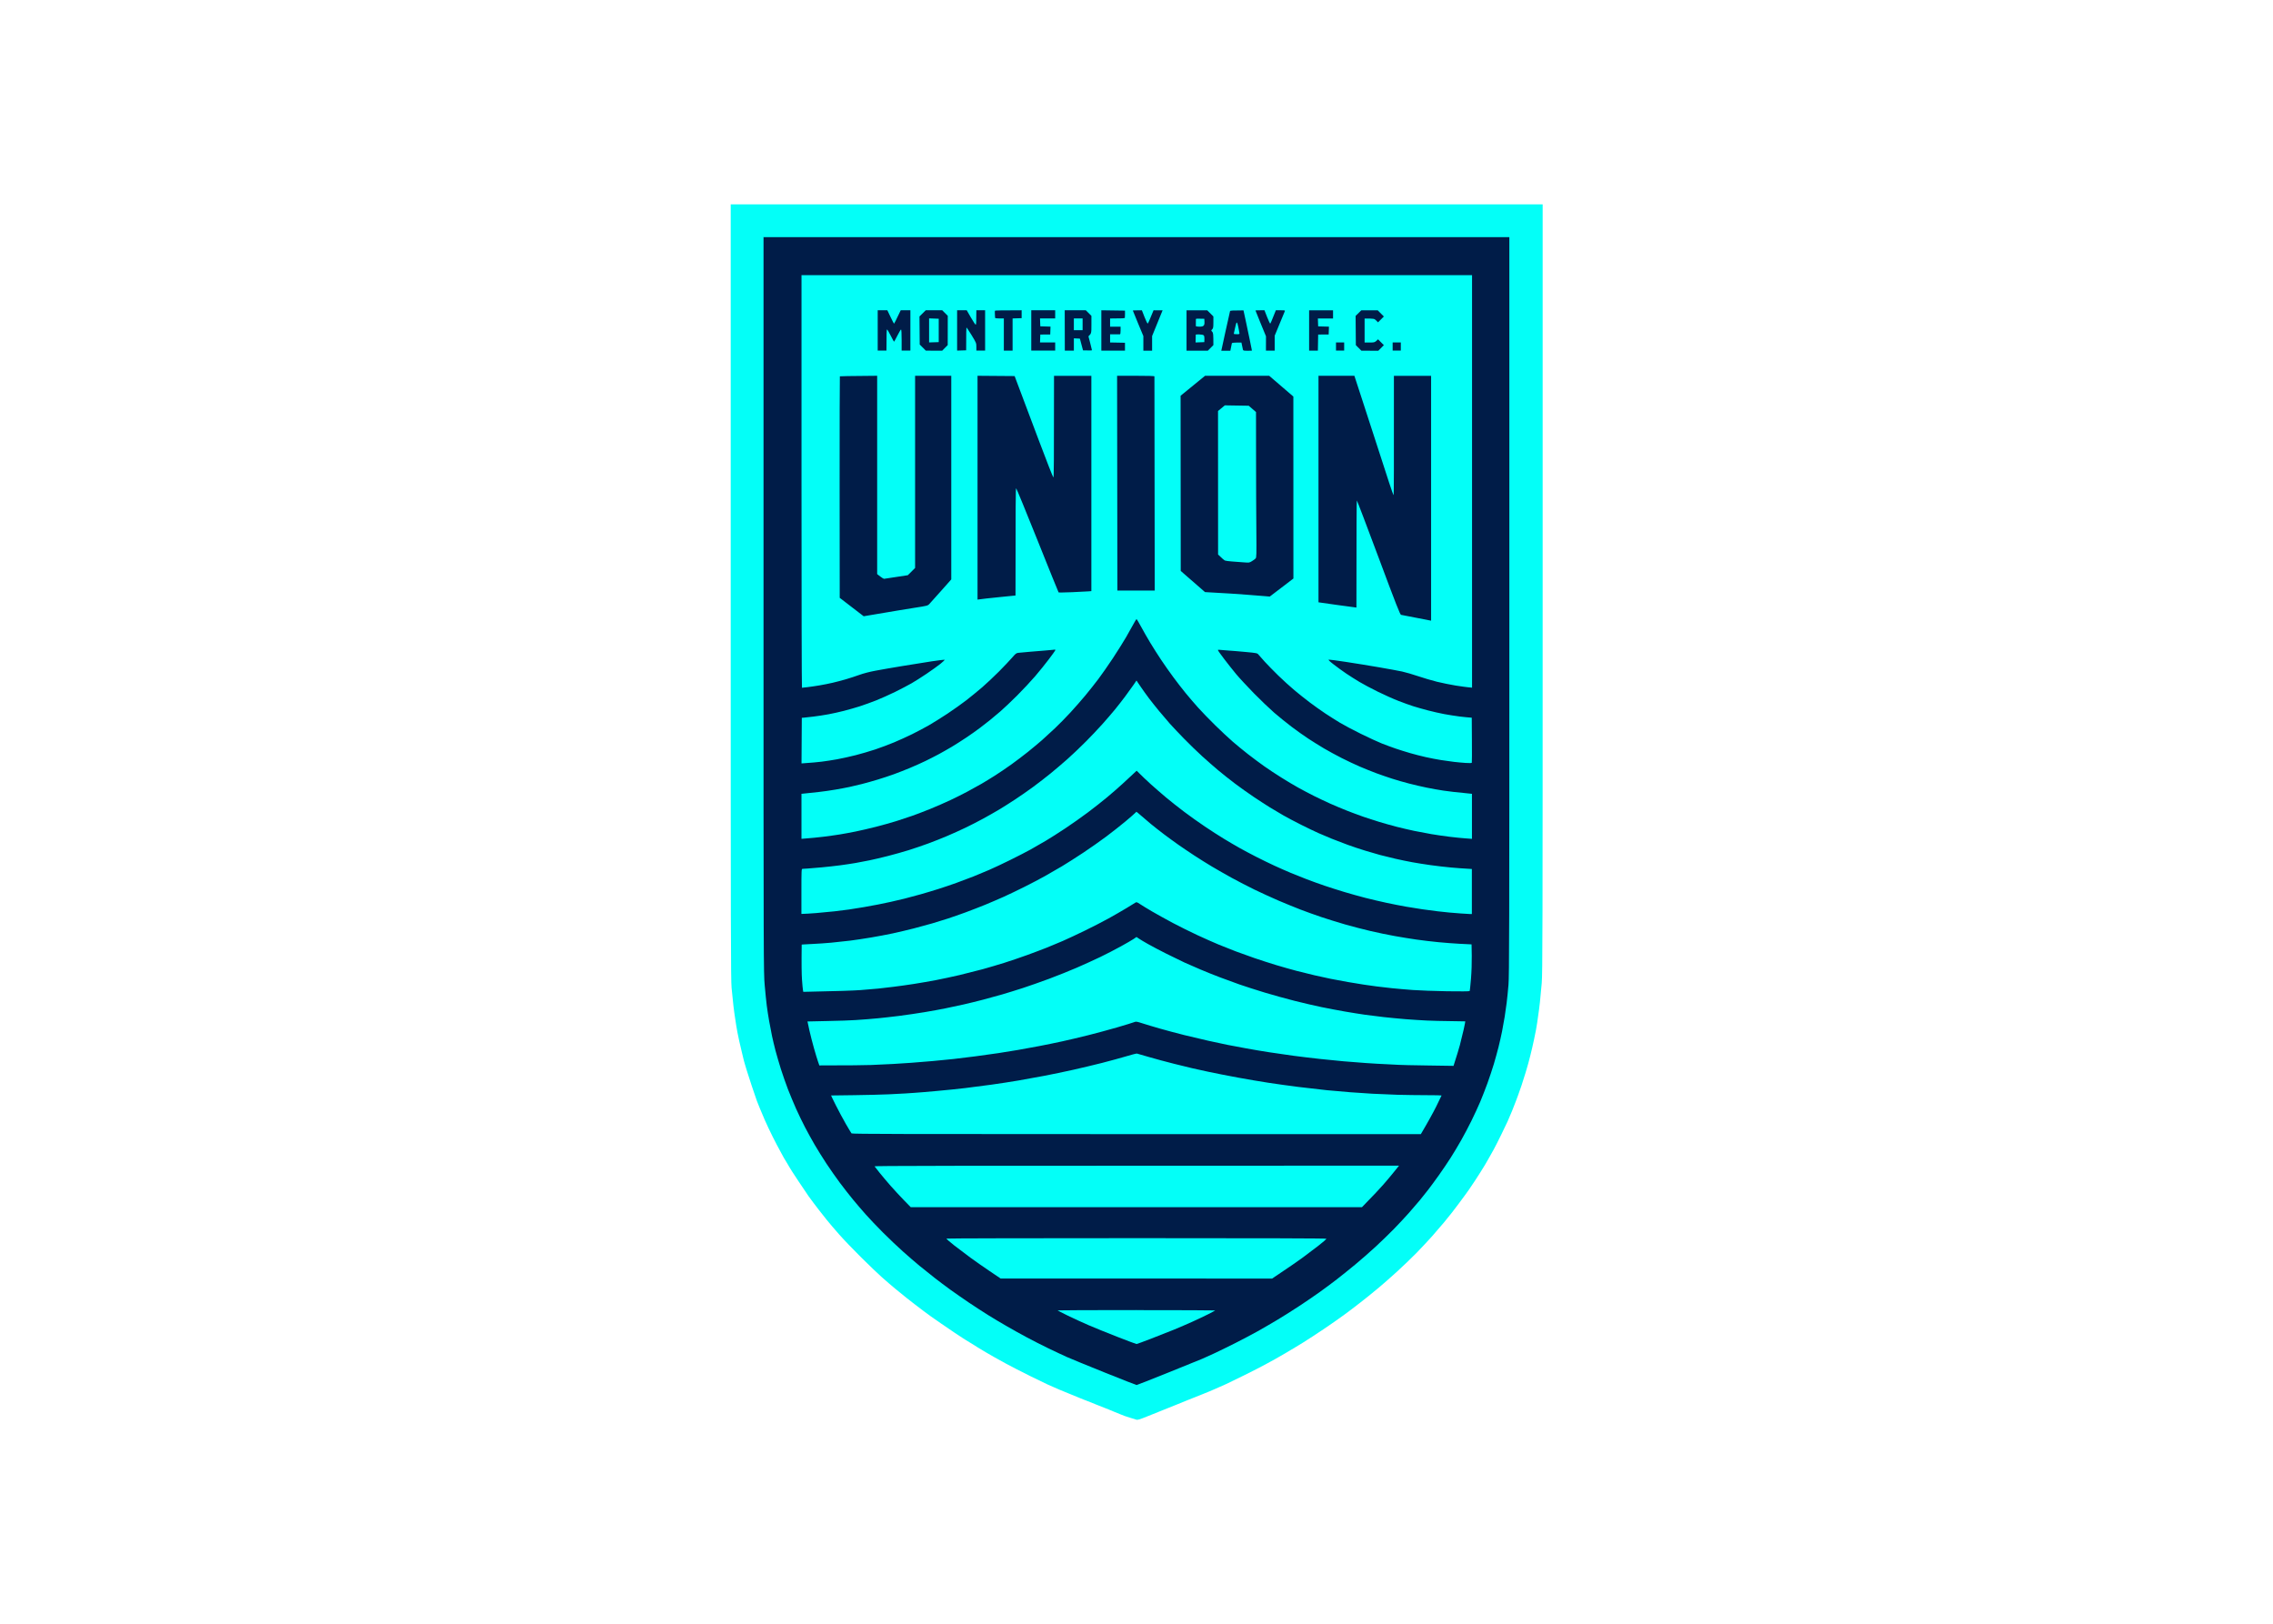 <svg clip-rule="evenodd" fill-rule="evenodd" stroke-linejoin="round" stroke-miterlimit="2" viewBox="0 0 560 400" xmlns="http://www.w3.org/2000/svg"><g fill-rule="nonzero" transform="matrix(1.198 0 0 1.198 180 50.342)"><path d="m0 0h167v78.95c0 70.72-.02 79.18-.19 81.18-.1 1.22-.27 2.98-.37 3.91s-.26 2.17-.36 2.77-.19 1.27-.21 1.5-.13.88-.24 1.44-.29 1.43-.39 1.92c-.1.5-.27 1.25-.37 1.68s-.29 1.22-.42 1.74c-.14.53-.32 1.23-.41 1.56s-.33 1.17-.54 1.86c-.2.69-.58 1.89-.84 2.65s-.58 1.68-.72 2.05c-.14.36-.35.93-.47 1.26s-.47 1.22-.78 1.99c-.31.76-.72 1.71-.9 2.11-.19.4-.77 1.62-1.3 2.71s-1.24 2.5-1.59 3.13c-.34.63-.85 1.52-1.12 1.99-.28.46-.54.92-.59 1.02s-.24.42-.44.72c-.19.3-.44.7-.56.9-.11.2-.61.98-1.12 1.74-.5.76-1.05 1.57-1.21 1.8s-.49.69-.73 1.02-.83 1.14-1.32 1.79-1.15 1.52-1.46 1.92-1.04 1.31-1.62 2.01-1.7 2-2.49 2.89c-.79.88-2.22 2.41-3.18 3.4-.96.98-2.8 2.75-4.09 3.92s-2.93 2.61-3.64 3.2-1.69 1.39-2.16 1.77-1.19.95-1.59 1.26-1.15.89-1.67 1.29-1.3.98-1.73 1.29c-.44.31-1.01.72-1.27.91s-.86.6-1.32.92-1.22.83-1.68 1.15c-.46.31-1.46.97-2.22 1.47-.76.49-1.62 1.05-1.92 1.23s-.95.57-1.44.88c-.5.3-1.52.91-2.28 1.36-.76.44-1.68.97-2.04 1.17s-1.31.72-2.1 1.15-2.68 1.4-4.2 2.15-3.22 1.58-3.78 1.84-1.51.68-2.1.93-1.19.51-1.32.57-.81.33-1.5.61c-.69.27-2.07.82-3.06 1.22-.99.39-1.91.77-2.04.83s-1.05.43-2.04.82-2.77 1.11-3.96 1.59c-1.91.77-2.2.86-2.52.75-.2-.07-.77-.25-1.26-.39-.5-.15-1.01-.31-1.14-.37-.13-.05-.54-.22-.9-.36s-.98-.39-1.38-.56c-.4-.16-.83-.34-.96-.4s-1.16-.46-2.28-.9-2.22-.88-2.43-.97-.42-.17-.45-.17-.29-.1-.57-.23-1.46-.61-2.61-1.07c-1.16-.46-2.57-1.06-3.15-1.33s-1.08-.49-1.11-.49-1.56-.74-3.39-1.64-4.14-2.09-5.13-2.63-2.02-1.11-2.28-1.26-1.05-.6-1.74-1-1.48-.87-1.74-1.04c-.27-.17-.59-.38-.72-.46s-.53-.32-.88-.54-.73-.45-.85-.52-.42-.26-.68-.43-1.04-.69-1.73-1.14c-.69-.46-1.95-1.32-2.8-1.91-.85-.6-1.74-1.22-1.98-1.38-.25-.17-.98-.71-1.63-1.2-.65-.5-1.47-1.12-1.81-1.38-.35-.26-1.06-.82-1.58-1.23s-1.55-1.25-2.29-1.86-1.98-1.68-2.76-2.37-2.71-2.53-4.28-4.09-3.6-3.67-4.5-4.69-2.06-2.37-2.57-3.01-1.24-1.56-1.62-2.05-.91-1.19-1.19-1.56-.7-.94-.94-1.27-1.21-1.78-2.17-3.22c-.95-1.44-1.73-2.64-1.73-2.68 0-.03-.27-.49-.6-1.02s-.6-.98-.6-.99c0-.02-.3-.57-.67-1.23s-1.11-2.07-1.64-3.13-1.26-2.6-1.62-3.43-.82-1.91-1.02-2.41-.47-1.17-.6-1.5-.61-1.74-1.07-3.13-.91-2.8-1.01-3.13-.26-.87-.36-1.2-.21-.71-.24-.84-.22-.92-.42-1.74c-.2-.83-.45-1.88-.55-2.35-.1-.46-.26-1.25-.36-1.74-.1-.5-.21-1.12-.24-1.38s-.14-.94-.23-1.5-.26-1.75-.36-2.65c-.1-.89-.27-2.52-.37-3.61-.16-1.76-.18-10.94-.18-81.54v-79.55z" fill="#03fff8"/><path d="m6.72 6.74h153.43v75.76c0 66.92-.02 76.02-.18 77.99-.1 1.22-.27 2.88-.37 3.67s-.29 2.09-.41 2.89c-.13.79-.37 2.15-.54 3.01s-.5 2.29-.72 3.19c-.22.89-.66 2.46-.96 3.49-.31 1.03-.9 2.81-1.32 3.97s-1.1 2.89-1.5 3.85c-.41.96-1.22 2.72-1.81 3.91s-1.54 3-2.13 4.03c-.58 1.03-1.54 2.62-2.13 3.55s-1.67 2.52-2.4 3.55-1.73 2.38-2.21 3.01c-.49.63-1.27 1.6-1.73 2.17-.46.56-1.47 1.73-2.23 2.59s-2.17 2.37-3.13 3.35-2.66 2.63-3.78 3.66-2.96 2.64-4.08 3.57-2.85 2.32-3.84 3.09c-.99.76-2.58 1.95-3.54 2.63-.96.69-2.82 1.96-4.14 2.83s-3.35 2.15-4.5 2.84c-1.16.69-2.99 1.76-4.08 2.37s-3.2 1.72-4.68 2.47c-1.49.75-3.43 1.7-4.32 2.11s-2 .91-2.46 1.11-3.65 1.49-7.08 2.87-6.31 2.52-6.39 2.51c-.08 0-3-1.14-6.48-2.54s-7.01-2.84-7.83-3.21c-.83-.37-2.58-1.19-3.9-1.83s-3.29-1.64-4.38-2.23c-1.09-.58-2.93-1.6-4.08-2.27-1.16-.66-2.88-1.69-3.84-2.29s-2.71-1.73-3.9-2.53-2.94-2.02-3.9-2.71-2.44-1.81-3.3-2.48-2.21-1.75-3-2.4-2.33-1.98-3.42-2.95-2.95-2.74-4.14-3.93-2.79-2.87-3.55-3.73-1.95-2.24-2.63-3.07-1.89-2.37-2.68-3.43-2.04-2.85-2.78-3.97-1.82-2.86-2.4-3.85-1.47-2.62-1.99-3.61-1.34-2.7-1.83-3.79-1.24-2.91-1.68-4.03c-.43-1.12-1.08-2.99-1.45-4.15-.36-1.16-.85-2.84-1.09-3.73-.23-.89-.56-2.25-.72-3.01s-.43-2.17-.6-3.13-.39-2.39-.49-3.19c-.1-.79-.29-2.66-.42-4.15-.23-2.66-.24-3.96-.24-78.29v-75.58z" fill="#001c48"/><path d="m14.53 14.56h137.95v84.82l-.75-.07c-.41-.04-1.59-.2-2.61-.36s-2.75-.52-3.84-.78c-1.09-.27-2.85-.79-3.9-1.15-1.06-.36-2.54-.79-3.3-.96-.76-.16-2.95-.56-4.86-.89s-4.94-.82-6.72-1.09-3.34-.48-3.47-.46c-.17.03.11.3 1.02 1.01.69.54 1.84 1.37 2.57 1.86s1.94 1.26 2.7 1.71c.76.46 2.46 1.36 3.78 2.01s3.24 1.51 4.26 1.9c1.02.4 2.4.89 3.06 1.1s2.01.59 3 .85 2.5.6 3.36.76 2.26.38 3.12.49c.86.1 1.78.2 2.52.25l.03 4.57c.02 2.51.01 4.63-.02 4.69-.03.08-.49.09-1.29.04-.69-.05-1.76-.14-2.39-.22-.63-.07-1.82-.24-2.64-.37-.83-.13-2.23-.4-3.12-.6s-2.35-.57-3.24-.83-2.24-.68-3-.94-2.03-.73-2.82-1.04-2.74-1.21-4.32-1.99-3.53-1.81-4.32-2.29-2.14-1.33-3-1.9-2.29-1.59-3.18-2.26-2.32-1.81-3.18-2.53-2.34-2.07-3.29-2.99c-.95-.93-2.2-2.2-2.77-2.83s-1.15-1.29-1.3-1.47c-.26-.32-.31-.34-2.7-.56-1.34-.13-2.97-.26-3.63-.3s-1.38-.1-1.59-.13-.41-.02-.44.03.55.88 1.28 1.83c.73.96 1.85 2.37 2.48 3.13s2.26 2.51 3.61 3.9c1.35 1.38 3.25 3.19 4.2 4.02.96.83 2.58 2.14 3.6 2.91s2.56 1.87 3.42 2.43c.86.57 2.32 1.47 3.24 2.02.92.54 2.57 1.44 3.66 1.99s2.76 1.34 3.72 1.75 2.47 1.02 3.36 1.35 2.35.83 3.24 1.12 2.46.74 3.48 1c1.02.27 2.67.65 3.66.85s2.53.48 3.42.61c.89.14 2.58.34 5.88.66v9.26l-1.35-.1c-.74-.05-2.22-.2-3.27-.33-1.06-.13-2.73-.37-3.72-.54s-2.58-.47-3.54-.67-2.58-.58-3.6-.84-2.64-.72-3.6-1.01-2.44-.77-3.3-1.07c-.86-.29-2.37-.86-3.36-1.25s-2.5-1.03-3.36-1.41-2.37-1.1-3.36-1.59c-.99-.5-2.48-1.28-3.3-1.74-.83-.46-2.37-1.38-3.42-2.04-1.06-.66-2.65-1.71-3.54-2.34s-2.4-1.75-3.36-2.5-2.36-1.9-3.12-2.56c-.76-.65-2.37-2.16-3.59-3.35-1.21-1.19-2.81-2.84-3.55-3.67s-1.88-2.15-2.53-2.95c-.65-.79-1.79-2.26-2.52-3.25-.74-.99-1.88-2.62-2.54-3.61s-1.66-2.56-2.22-3.49-1.41-2.4-1.88-3.28-.9-1.59-.95-1.59-.33.45-.62.99-.99 1.78-1.54 2.74c-.56.96-1.78 2.91-2.72 4.33s-2.28 3.34-2.98 4.27-1.9 2.44-2.67 3.37-2.15 2.5-3.06 3.49-2.35 2.46-3.2 3.26-2.06 1.91-2.68 2.46c-.63.55-1.92 1.63-2.88 2.4s-2.5 1.93-3.42 2.59-2.41 1.67-3.3 2.24-2.19 1.36-2.88 1.76-1.96 1.1-2.82 1.56-2.45 1.26-3.54 1.77-2.95 1.33-4.14 1.81-2.86 1.12-3.72 1.42-2.37.8-3.36 1.11-2.83.82-4.08 1.14-3.12.75-4.14.96-2.51.48-3.3.61-2.31.34-3.36.47c-1.06.13-2.5.28-4.5.43v-9.26l.99-.1c.55-.05 1.72-.18 2.61-.28s2.4-.31 3.36-.48c.96-.16 2.25-.41 2.88-.54.63-.14 1.79-.41 2.58-.61s2.25-.61 3.24-.91 2.48-.79 3.3-1.09c.83-.3 2.31-.88 3.3-1.29s2.45-1.07 3.24-1.45 2.03-1.02 2.76-1.41 1.91-1.07 2.64-1.5 2.05-1.28 2.94-1.87 2.16-1.49 2.82-1.99 1.61-1.23 2.1-1.63c.5-.4 1.47-1.21 2.16-1.81s2.24-2.06 3.43-3.25 2.86-2.98 3.71-3.97 2.1-2.54 2.77-3.43c.68-.89 1.28-1.73 1.34-1.85.09-.21.06-.22-.44-.15-.3.04-1 .1-1.56.14s-1.94.15-3.06.25-2.26.2-2.52.23c-.42.05-.57.17-1.27.99-.44.51-1.65 1.79-2.7 2.85-1.05 1.05-2.61 2.52-3.47 3.26s-2.32 1.93-3.24 2.65c-.92.71-2.68 1.96-3.9 2.77s-2.95 1.89-3.84 2.4-2.43 1.32-3.42 1.81-2.67 1.25-3.72 1.69c-1.06.44-2.79 1.09-3.84 1.44-1.06.35-2.87.89-4.02 1.18-1.16.29-2.88.68-3.84.85s-2.39.4-3.18.49c-.79.1-2.05.22-4.14.36l.06-9.38.42-.03c.23-.02 1.12-.12 1.98-.22s2.26-.32 3.12-.48 2.29-.48 3.18-.71 2.32-.64 3.18-.91c.86-.28 2.37-.82 3.36-1.21s2.77-1.19 3.96-1.77c1.19-.59 2.7-1.38 3.36-1.76s2.04-1.25 3.06-1.94 2.32-1.61 2.88-2.06c.62-.5.95-.83.84-.85-.1-.02-1.31.13-2.7.34s-4.11.64-6.06.97c-1.95.32-4.41.75-5.46.95-1.19.22-2.45.55-3.3.86-.76.27-2 .68-2.76.9s-1.97.54-2.7.71-1.97.42-2.76.55-1.9.3-2.46.36c-.56.07-1.06.13-1.11.12-.05 0-.09-19.08-.09-42.41v-42.41z" fill="#03fff8"/><path d="m30.25 21.78 1.98-.01.66 1.38c.36.76.69 1.39.72 1.39s.36-.62 1.38-2.77h1.98v8.3h-1.8v-2.17c0-1.36-.04-2.17-.12-2.17-.07 0-.4.57-.75 1.26-.35.7-.66 1.26-.69 1.26s-.34-.57-.69-1.26c-.35-.7-.68-1.26-.75-1.26-.08 0-.12.8-.12 4.33h-1.8v-8.3zm9.9 0h3.37l1.14 1.14-.01 6.02-1.14 1.15-3.36-.01-1.26-1.26-.05-5.77 1.3-1.28zm6.43 0h1.98l.84 1.46c.46.8.91 1.48.99 1.5.11.03.15-.32.15-2.97h1.8v8.3h-1.8v-.78c0-.77-.02-.81-.99-2.41-.54-.89-1.02-1.59-1.05-1.55s-.06 1.11-.06 4.68l-1.86.06v-8.3zm13.27 0v1.62l-1.86.06v6.62h-1.8v-6.62h-.9c-.52 0-.9-.05-.9-.12s-.02-.4-.04-.75-.02-.67.01-.72c.02-.05 1.27-.09 5.49-.09zm1.98 0h4.92v1.68h-3.12l.06 1.62 2.1.06-.06 1.62-2.04.01-.06 1.62h3.12v1.68h-4.92v-8.3zm6.88 0h4.34l1.15 1.15v1.8c0 1.78 0 1.81-.61 2.41l.36 1.38c.2.76.36 1.42.36 1.47s-.41.08-1.84.03l-.64-2.41-1.24-.06v2.53h-1.86zm7.53 0 4.86.07.01.66c0 .36-.01.73-.03.81-.03.11-.44.15-3.04.15v1.68h2.16v.78c0 .54-.05.79-.15.8-.08.01-.57.01-2.01-.01v1.68l3.06.06v1.62h-4.86zm8.34.01.54 1.38c.3.76.59 1.36.66 1.34s.36-.65 1.2-2.73l1.86.01-.19.45c-.1.25-.59 1.44-1.97 4.84v3.01h-1.8v-3.01l-1.08-2.59c-.59-1.42-1.08-2.61-1.08-2.65 0-.03.42-.06 1.86-.06zm9.18 0h4.26l1.26 1.26v1.2c0 1.03-.04 1.24-.24 1.44-.24.24-.24.24 0 .51.21.23.24.44.24 2.74l-1.14 1.15h-4.38zm11.71 0 .4 1.84c.22 1.01.61 2.87.87 4.12.26 1.26.47 2.3.47 2.32s-.41.03-.9.03c-.76 0-.91-.03-.95-.21-.03-.12-.11-.49-.31-1.47h-.96c-.66 0-.98.05-1.01.15-.03.08-.11.46-.31 1.53h-1.86l.87-4c.48-2.2.9-4.07.93-4.15.04-.11.43-.15 2.76-.15zm4.32 0 .54 1.38c.3.76.59 1.37.64 1.35.06-.02.34-.64 1.16-2.74h.96c.95 0 .96 0 .85.27-.06.15-.55 1.33-2.05 4.96v3.07h-1.8l.01-2.95-1.08-2.62c-.6-1.44-1.08-2.64-1.08-2.68 0-.03.42-.06 1.86-.06zm9.18 0h4.92v1.68h-3.12l.06 1.62 2.22.06-.06 1.61-2.16.01-.06 3.31h-1.8v-8.3zm10.74 0h3.37l1.26 1.27-1.2 1.2-.39-.39c-.38-.38-.43-.39-2.37-.39v4.93h1.05c.98 0 1.07-.02 1.71-.66l1.2 1.2-1.14 1.15-3.48-.01-1.14-1.14-.05-6.01 1.18-1.16z" fill="#001c48"/><path d="m40.83 23.45 1.97.07v4.81l-1.98.06v-4.94zm29.76.01h1.8v2.41h-1.8zm26.83.06.03.6c.02.45-.02.66-.18.82s-.4.21-.9.21c-.38 0-.69-.06-.69-.12v-.72c0-.33 0-.66.01-.73 0-.08.33-.11 1.74-.05zm6.69.78c.07 0 .2.42.3.93.09.51.19 1.05.22 1.2.05.25.01.27-.55.27-.33 0-.6-.04-.6-.09s.05-.28.11-.51.17-.73.25-1.11c.07-.38.19-.69.26-.69zm-7.71 2.45c.48.01.8.08.91.2s.16.38.11 1.38l-1.8.07.02-.76c.01-.42.02-.79.02-.84 0-.04.33-.07.74-.06z" fill="#03fff8"/><path d="m124.5 28.39h1.68v1.68h-1.68zm11.65 0h1.68v1.68h-1.68zm-106.01 6.86v40.78l.63.49c.35.27.7.48.78.48s1.22-.17 4.89-.74l1.5-1.49v-39.52h7.44v41.87l-2.11 2.38c-1.16 1.31-2.26 2.53-2.43 2.71-.3.31-.48.36-2.96.74-1.45.23-4.41.71-10.51 1.75l-4.93-3.79-.02-22.75c-.01-12.51.02-22.77.05-22.8.04-.03 1.78-.06 7.65-.11zm20.65 0 7.62.06 1.04 2.77c.57 1.52 2.34 6.2 3.92 10.41 1.58 4.2 2.93 7.65 3.01 7.67.1.02.13-2.79.13-20.9h7.68v44.27l-.63.05c-.35.03-1.85.11-3.33.17-1.49.06-2.74.08-2.78.04s-2-4.87-4.34-10.73-4.32-10.66-4.39-10.68c-.09-.02-.13 3.25-.13 22.05l-3.39.34c-1.87.19-3.62.38-4.42.5v-46.02zm28.69 0h3.84c2.48 0 3.84.04 3.84.12 0 .07.01 10 .06 44.05h-7.68l-.06-44.16zm18.07 0h13.21l4.97 4.27.01 37.42-4.86 3.71-.96-.08c-.53-.04-2.28-.18-3.9-.31s-4.18-.3-8.46-.53l-4.99-4.35-.03-36.02 5.02-4.1zm23.35 0h7.38l1.54 4.72c.85 2.6 2.27 6.97 3.16 9.72s1.99 6.14 2.45 7.55.87 2.56.92 2.56.08-5.52.06-24.54h7.65v50.35l-2.97-.58c-1.63-.32-3.08-.6-3.21-.62-.2-.04-.98-2.02-4.62-11.78-2.41-6.45-4.42-11.74-4.47-11.74s-.09 4.95-.09 22.02l-.45-.06c-.25-.03-1.85-.25-3.57-.48s-3.27-.45-3.78-.54z" fill="#001c48"/><path d="m101.64 41.33 4.91.08 1.5 1.3.01 9.41c0 5.18.03 11.9.06 14.95.04 5.1.03 5.55-.16 5.75-.11.12-.45.37-.75.55-.53.33-.56.33-1.74.24-.66-.05-1.74-.13-2.4-.18-.66-.04-1.31-.14-1.44-.2-.13-.07-.5-.37-1.38-1.23l-.01-29.51zm-18.17 56.59.84 1.24c.46.68 1.25 1.78 1.75 2.44s1.45 1.85 2.11 2.65c.66.79 1.63 1.93 2.16 2.53s1.85 1.99 2.94 3.11c1.09 1.11 2.74 2.72 3.67 3.56.92.84 2.41 2.14 3.3 2.89s2.46 1.99 3.48 2.76 2.75 2 3.84 2.73 2.6 1.71 3.36 2.18 2.03 1.22 2.82 1.67 2.44 1.32 3.66 1.93 2.79 1.37 3.48 1.67c.69.31 1.94.83 2.76 1.17.83.33 2.31.9 3.3 1.26s2.58.89 3.54 1.18 2.35.69 3.09.9c.74.2 2.17.55 3.18.78s2.56.55 3.45.71 2.59.44 3.78.6c1.19.17 3.05.38 4.14.48s2.51.21 4.32.31v9.26h-.39c-.21 0-1.09-.05-1.95-.12s-1.91-.15-2.34-.19-1.48-.15-2.34-.25-2.29-.29-3.18-.42-2.4-.37-3.36-.54-2.77-.52-4.02-.79-3.23-.73-4.38-1.03c-1.16-.3-3.07-.83-4.26-1.19s-3.03-.94-4.08-1.3c-1.06-.36-2.7-.95-3.66-1.32s-2.44-.96-3.3-1.32-2.37-1.02-3.36-1.48-2.67-1.27-3.72-1.81c-1.06-.54-2.6-1.36-3.42-1.82-.83-.46-2.28-1.32-3.24-1.9s-2.71-1.71-3.9-2.51-3.11-2.16-4.26-3.03c-1.16-.87-2.83-2.2-3.72-2.94-.89-.75-2.3-1.97-3.12-2.71-.83-.75-1.82-1.68-2.94-2.8l-.78.73c-.43.4-1.4 1.3-2.16 2s-2.16 1.92-3.12 2.72-2.74 2.21-3.96 3.12c-1.22.92-3.3 2.38-4.62 3.26s-3.13 2.03-4.02 2.56-2.32 1.35-3.18 1.83c-.86.47-2.75 1.45-4.2 2.16-1.45.72-3.4 1.63-4.32 2.03s-2.38 1.01-3.24 1.35-2.43.93-3.48 1.31c-1.06.38-2.7.94-3.66 1.24-.96.31-2.61.8-3.66 1.1-1.06.3-2.57.7-3.36.9s-2.06.5-2.82.66c-.76.17-1.92.41-2.58.54s-1.98.37-2.94.54-2.34.38-3.06.49c-.73.1-2.05.27-2.94.37s-2.59.26-3.78.36c-1.19.09-2.36.17-3.06.18v-4.63c0-4.33.01-4.63.21-4.64.12 0 .62-.03 1.11-.07.5-.03 1.79-.14 2.88-.24s2.79-.29 3.78-.42 2.42-.35 3.18-.48 2.06-.38 2.88-.55c.83-.17 2.53-.57 3.78-.89s3.17-.86 4.26-1.2 2.87-.95 3.96-1.35 2.87-1.1 3.96-1.57c1.09-.46 2.76-1.22 3.72-1.68s2.55-1.27 3.54-1.81 2.48-1.38 3.3-1.87c.83-.49 2.37-1.47 3.42-2.16 1.06-.7 2.73-1.86 3.72-2.59s2.58-1.96 3.54-2.74 2.55-2.14 3.54-3.02 2.66-2.47 3.72-3.54c1.06-1.06 2.6-2.69 3.43-3.62s1.96-2.25 2.53-2.94 1.52-1.91 2.11-2.7 1.37-1.87 1.72-2.38l.64-.94zm-.05 26.96c.04 0 .46.34.92.75s1.41 1.22 2.1 1.79 1.91 1.52 2.7 2.12 2.09 1.54 2.88 2.1 2.28 1.56 3.3 2.23 2.67 1.7 3.66 2.29 2.83 1.64 4.08 2.33 3.36 1.77 4.68 2.42c1.32.64 3.54 1.65 4.92 2.25 1.39.59 3.44 1.43 4.56 1.86s3.04 1.12 4.26 1.53 3.41 1.09 4.86 1.51 3.83 1.03 5.28 1.37 3.69.8 4.98 1.03 3.29.56 4.44.72c1.16.17 3.21.41 4.56.54s3.24.27 4.2.32c.96.04 1.93.09 2.58.13l.04 2.34c.02 1.45-.04 3.25-.16 4.74-.11 1.32-.23 2.46-.28 2.52-.05.07-1.88.08-4.64.04-2.51-.04-5.7-.16-7.08-.26-1.39-.1-3.3-.27-4.26-.37s-2.36-.26-3.12-.36-1.95-.26-2.64-.37c-.69-.1-2.18-.35-3.3-.54-1.12-.2-2.72-.49-3.54-.66-.83-.17-2.31-.49-3.3-.72s-2.64-.63-3.66-.9-2.91-.8-4.2-1.19-3.31-1.04-4.5-1.45-2.92-1.03-3.84-1.38-2.49-.97-3.48-1.38-2.96-1.28-4.38-1.94-3.72-1.8-5.1-2.53c-1.39-.74-3.3-1.8-4.26-2.36s-2.06-1.23-2.46-1.5c-.63-.42-.75-.46-.96-.32-.13.08-.97.59-1.86 1.14-.89.54-2.54 1.49-3.66 2.11s-3.34 1.76-4.92 2.53-3.64 1.73-4.56 2.13-2.38 1.01-3.24 1.35-2.67 1.03-4.02 1.52-3.49 1.21-4.74 1.61c-1.25.39-3.25.98-4.44 1.31-1.19.32-3.32.86-4.74 1.2-1.42.33-3.61.8-4.86 1.04s-3.28.59-4.5.78-3.11.46-4.2.59-2.52.3-3.18.37-2.31.21-3.66.31-4.55.22-11.73.36l-.07-.36c-.04-.2-.13-1.17-.2-2.17-.07-.99-.12-3.02-.06-7.19l.42-.03c.23-.02 1.15-.07 2.04-.11s2.51-.15 3.6-.25 2.85-.29 3.9-.42c1.06-.13 3-.43 4.32-.65s3.32-.6 4.44-.84 3.07-.7 4.32-1.02c1.25-.33 2.96-.79 3.78-1.03.83-.24 2.26-.68 3.18-.98s2.6-.89 3.72-1.3 2.93-1.12 4.02-1.56c1.09-.45 2.82-1.19 3.84-1.65s2.93-1.38 4.23-2.03 3.17-1.63 4.14-2.17 2.58-1.47 3.57-2.06 2.96-1.85 4.38-2.79 3.55-2.44 4.74-3.33 2.97-2.29 3.96-3.12 1.87-1.6 1.96-1.71.2-.2.24-.2zm.04 25.76.5.34c.27.19 1.12.69 1.88 1.12s2.46 1.33 3.78 1.99 3 1.47 3.72 1.81c.73.33 2.21.98 3.3 1.44s2.87 1.18 3.96 1.59 2.9 1.07 4.02 1.47c1.12.39 3.45 1.14 5.16 1.66 1.72.52 4.53 1.3 6.24 1.73 1.72.43 4.2 1.01 5.52 1.28s3.48.68 4.8.91 3.18.52 4.14.66c.96.13 2.69.35 3.84.48 1.16.13 3.18.32 4.5.43 1.32.1 3.29.23 4.38.28s3.3.11 4.92.12c1.62.02 2.95.04 2.97.05s-.14.78-.34 1.71c-.21.93-.56 2.36-.78 3.19-.23.83-.61 2.12-1.3 4.25l-5.4-.08c-2.97-.04-5.62-.1-5.88-.13s-1.32-.08-2.34-.12-3-.15-4.38-.25c-1.39-.1-3.47-.26-4.62-.36-1.16-.1-3.37-.32-4.92-.49s-3.98-.46-5.4-.65-3.66-.52-4.98-.72-3.43-.56-4.68-.79-2.98-.55-3.84-.72-2.67-.56-4.02-.86-3.62-.84-5.04-1.19c-1.42-.36-3.61-.94-4.86-1.3s-2.88-.84-3.6-1.08c-1.23-.39-1.35-.41-1.71-.25-.21.09-1.78.57-3.48 1.07-1.7.49-4.42 1.23-6.03 1.63-1.62.41-4.02.97-5.34 1.26s-3.43.72-4.68.96-3.23.6-4.38.8c-1.16.19-2.97.49-4.02.65-1.06.16-3.19.46-4.74.66s-3.58.45-4.5.55-2.84.29-4.26.42-3.42.29-4.44.36-2.7.18-3.72.24-3.05.16-4.5.21-4.45.09-10.66.09l-.29-.84c-.16-.46-.53-1.68-.82-2.71s-.72-2.68-.94-3.67-.4-1.81-.39-1.82 1.85-.05 4.1-.09 4.87-.13 5.82-.2c.96-.07 2.06-.15 2.46-.18s1.37-.12 2.16-.19 2.71-.29 4.26-.48c1.55-.2 3.94-.55 5.31-.78s3.32-.58 4.32-.79c1.01-.2 2.67-.56 3.69-.79s2.81-.67 3.96-.97c1.16-.3 2.94-.79 3.96-1.09s2.94-.89 4.26-1.32 3.75-1.29 5.4-1.9c1.65-.62 4.19-1.63 5.64-2.26s3.64-1.62 4.86-2.21 3.14-1.58 4.26-2.2 2.3-1.3 2.62-1.52l.58-.4zm.1 23.98c.1.02 1.21.34 2.46.71s3.58.99 5.16 1.39 3.26.81 3.72.91c.46.11 1.97.44 3.36.74s4.11.83 6.06 1.19 4.78.84 6.3 1.07 4.27.62 6.12.85 4.47.53 5.82.67c1.35.13 3.51.32 4.8.42s3.37.24 4.62.31 3.6.17 5.22.22c1.62.04 4.31.08 5.97.08 1.67 0 3.03.03 3.04.06 0 .03-.5 1.06-1.11 2.29-.61 1.22-1.58 3-3.15 5.66h-58.47c-47.7 0-58.49-.02-58.61-.15-.08-.09-.61-.97-1.18-1.96s-1.49-2.71-2.05-3.82-1-2.02-.98-2.02 2.11-.03 4.65-.06 5.81-.11 7.26-.18 2.99-.15 3.42-.18 1.29-.09 1.92-.13 2.63-.2 4.44-.37c1.82-.16 4.46-.43 5.88-.6s3.88-.49 5.46-.71 4.04-.6 5.46-.84 3.85-.68 5.4-.98 4.17-.84 5.82-1.21 4.35-1.01 6-1.43 3.89-1.04 4.98-1.36c1.09-.33 2.06-.58 2.16-.56zm53.91 23.04-.99 1.23c-.54.68-1.55 1.88-2.25 2.68-.69.79-1.96 2.16-4.39 4.64h-92.8l-1.44-1.48c-.79-.82-2.01-2.13-2.7-2.92s-1.7-1.98-2.23-2.64-1.01-1.27-1.06-1.35c-.08-.12 10.73-.15 107.86-.15zm-54.01 14.92c25.88 0 39.02.04 39.06.12.03.07-.74.74-1.71 1.49s-2.47 1.88-3.33 2.51-2.59 1.83-6.12 4.19l-55.83-.01-2.28-1.54c-1.25-.85-3.04-2.09-3.96-2.77s-2.42-1.81-3.33-2.52-1.61-1.33-1.57-1.38 17.63-.09 39.08-.09zm-.02 14.8c8.91 0 16.21.03 16.21.06s-.63.38-1.41.77-2.25 1.09-3.27 1.55-2.73 1.2-3.78 1.63c-1.06.43-3.19 1.27-4.74 1.87s-2.89 1.09-2.97 1.09-1.84-.65-3.9-1.46c-2.06-.8-4.75-1.89-5.97-2.42s-3.15-1.41-4.29-1.97c-1.14-.55-2.07-1.04-2.07-1.07s7.29-.06 16.21-.06z" fill="#03fff8"/></g></svg>